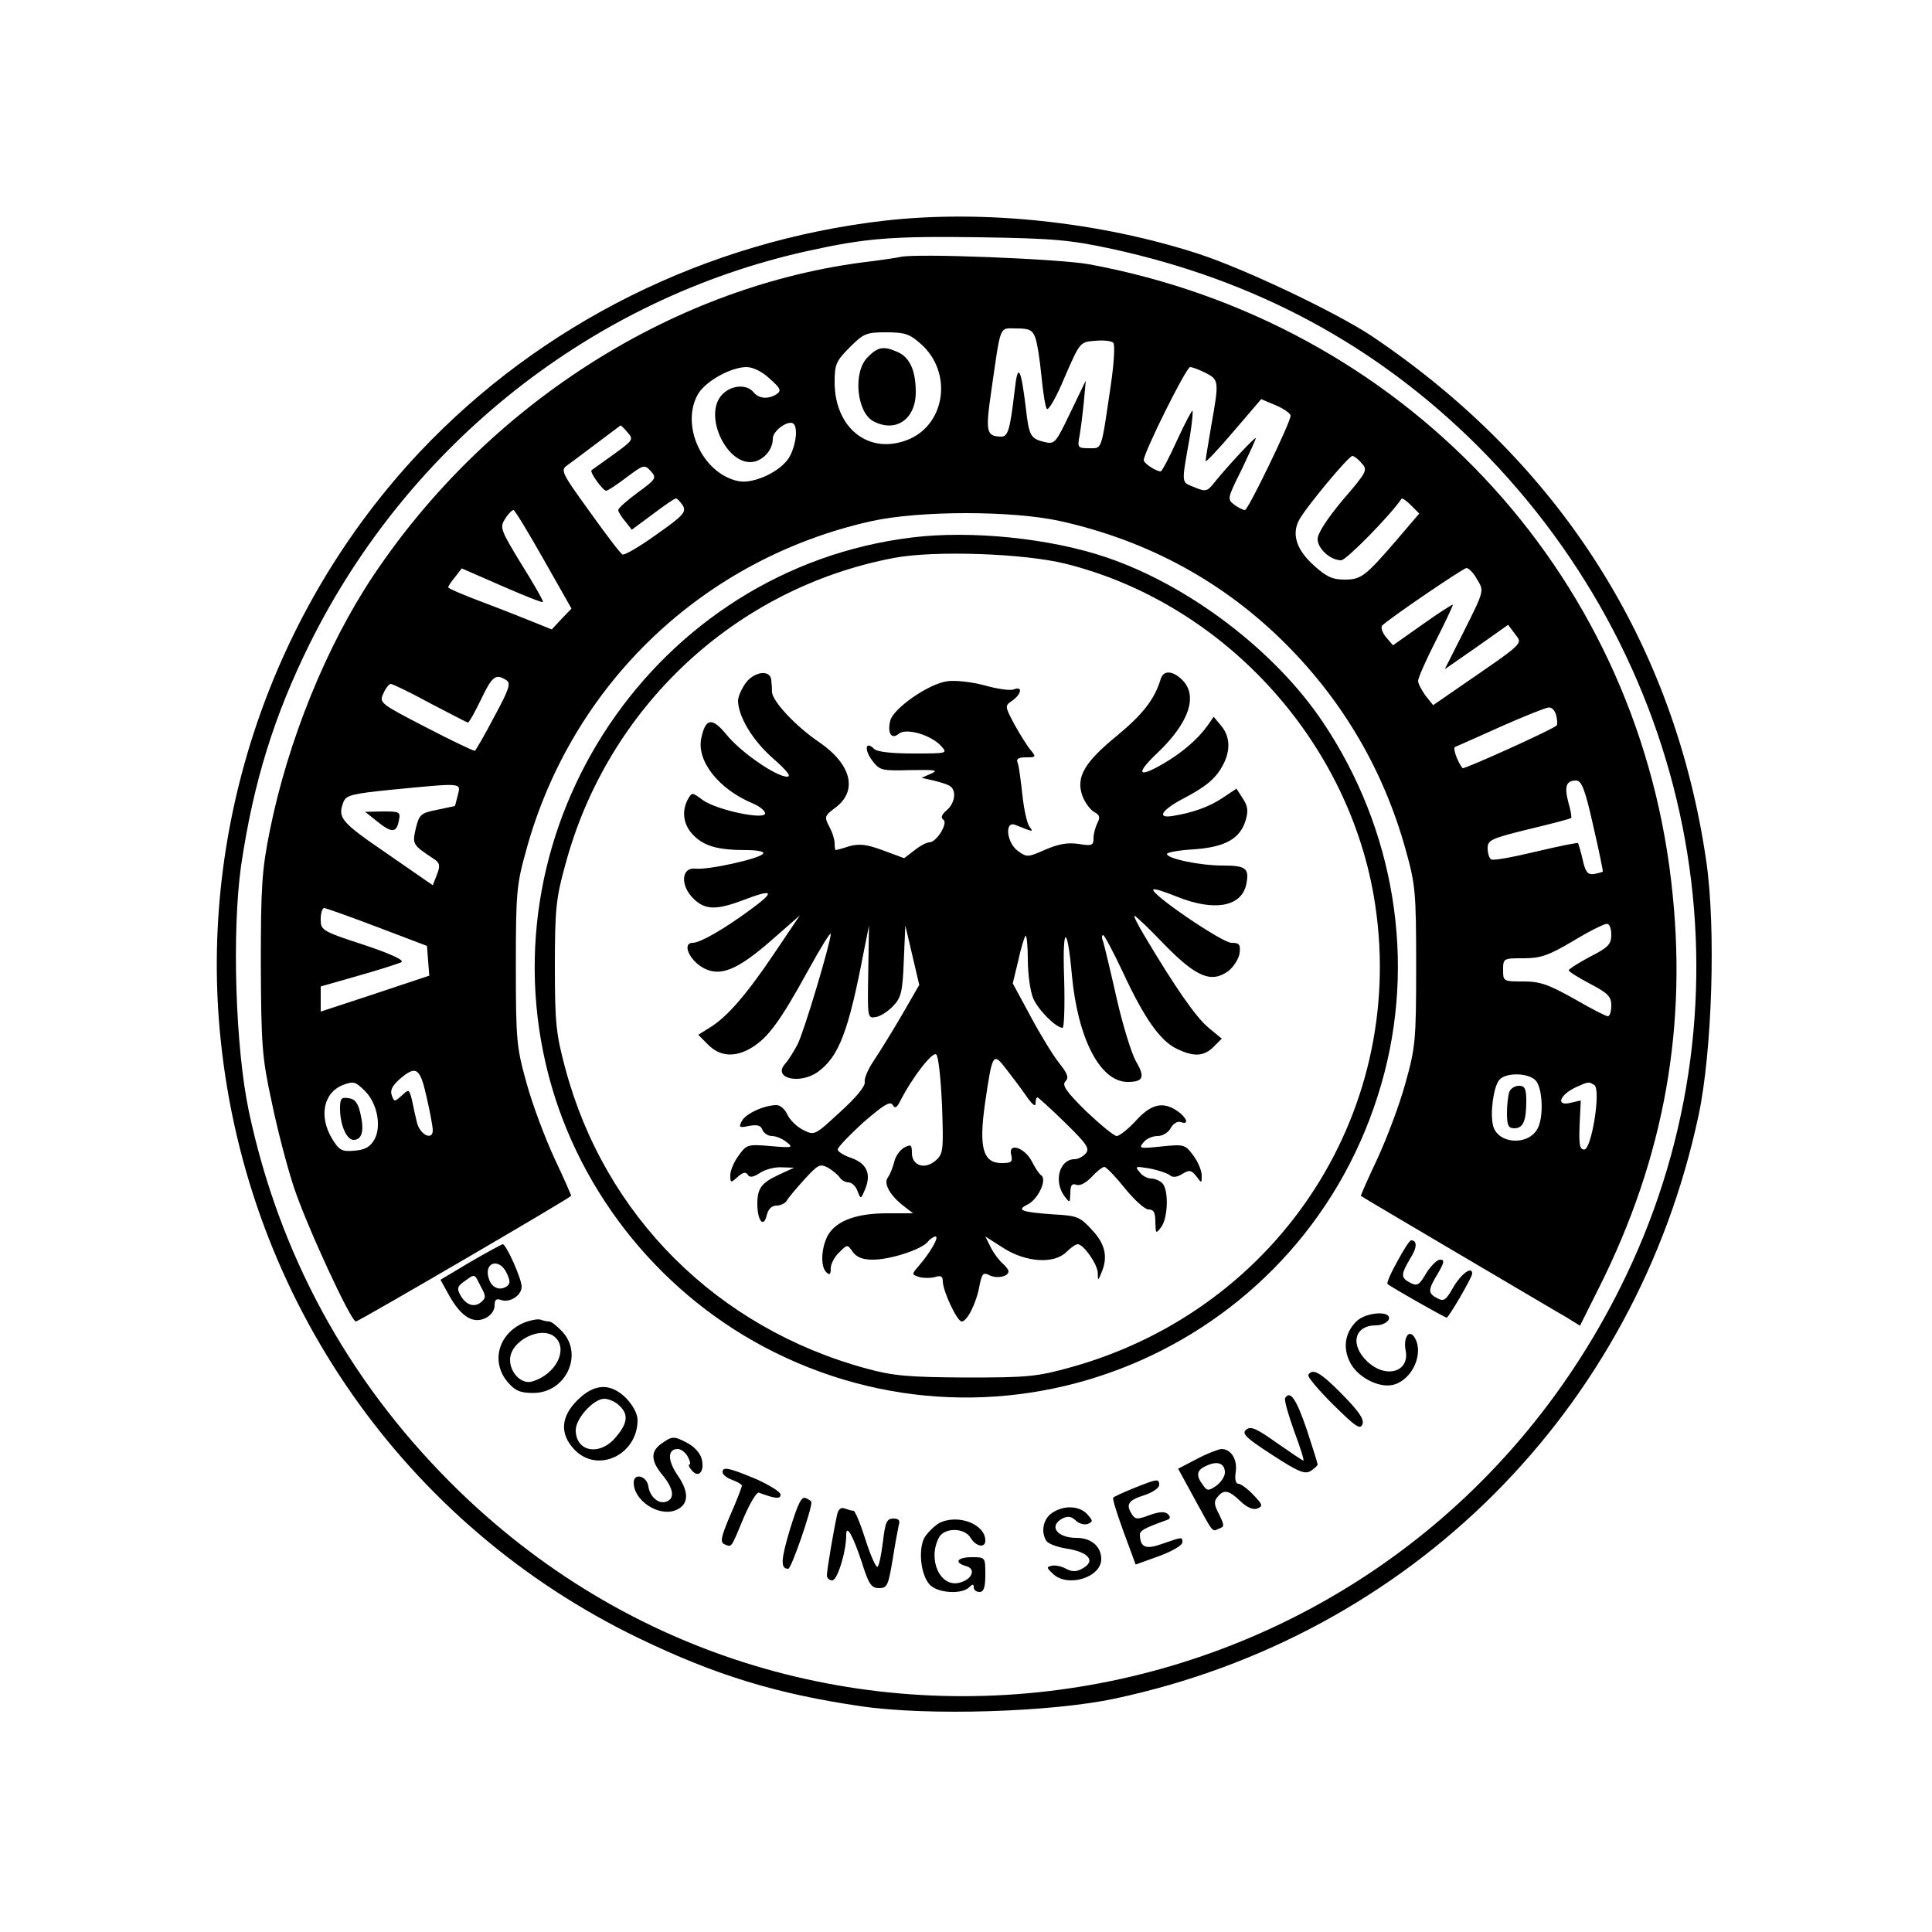 <?xml version="1.0" standalone="no"?>
<!DOCTYPE svg PUBLIC "-//W3C//DTD SVG 20010904//EN"
 "http://www.w3.org/TR/2001/REC-SVG-20010904/DTD/svg10.dtd">
<svg version="1.0" xmlns="http://www.w3.org/2000/svg"
 width="500pt" height="500pt" viewBox="0 0 500 500"
 preserveAspectRatio="xMidYMid meet">

<g transform="translate(0,500) scale(0.1,-0.1)"
fill="#000000" stroke="none">
<path d="M2290 4429 c-462 -53 -890 -266 -1204 -599 -382 -406 -572 -968 -515
-1520 69 -673 477 -1258 1083 -1550 199 -96 357 -144 576 -176 173 -25 491
-15 655 20 766 163 1348 745 1511 1510 35 165 45 483 20 656 -82 565 -379
1032 -864 1359 -93 62 -328 174 -450 214 -256 83 -556 115 -812 86z m587 -73
c373 -81 686 -250 948 -511 574 -575 727 -1427 384 -2145 -567 -1189 -2122
-1462 -3045 -535 -267 268 -442 592 -520 959 -35 166 -44 466 -20 636 32 216
85 387 178 575 257 517 732 892 1286 1015 154 34 218 39 447 36 193 -3 235 -7
342 -30z"/>
<path d="M2330 4335 c-8 -2 -55 -9 -105 -15 -493 -67 -966 -371 -1259 -810
-121 -181 -221 -427 -268 -661 -20 -100 -23 -142 -23 -344 1 -210 3 -241 28
-356 14 -69 40 -168 57 -220 33 -100 148 -349 161 -349 7 0 545 314 557 325 1
1 -18 44 -43 97 -24 52 -57 139 -72 194 -26 93 -28 110 -28 304 0 194 2 211
28 304 119 428 458 750 891 847 125 28 368 28 492 0 227 -51 423 -158 584
-320 148 -149 251 -327 307 -527 26 -93 28 -110 28 -304 0 -194 -2 -211 -28
-304 -15 -55 -48 -142 -72 -194 -25 -53 -44 -96 -43 -97 2 -2 116 -69 253
-150 138 -81 264 -156 282 -166 l32 -20 49 98 c170 339 231 681 187 1053 -94
807 -697 1446 -1506 1596 -76 14 -449 29 -489 19z m349 -208 c5 -12 12 -57 16
-98 4 -42 10 -81 14 -87 4 -6 25 30 46 81 40 92 40 92 79 95 21 2 42 0 47 -5
5 -5 2 -53 -6 -108 -26 -176 -22 -165 -57 -165 -29 0 -30 2 -24 33 3 17 8 57
11 87 l5 55 -40 -83 c-38 -79 -40 -82 -67 -76 -36 9 -40 16 -48 87 -13 107
-21 120 -29 47 -12 -102 -17 -120 -35 -120 -38 1 -41 11 -26 115 26 180 20
165 66 165 32 0 41 -4 48 -23z m-296 -17 c84 -74 64 -211 -36 -249 -100 -38
-187 32 -187 150 0 46 4 55 39 90 36 36 43 39 94 39 48 0 61 -4 90 -30z m-391
-90 c28 -25 31 -31 18 -40 -22 -14 -46 -12 -60 5 -17 21 -56 19 -80 -5 -54
-54 15 -194 85 -174 26 8 45 33 45 59 0 21 42 50 54 38 11 -11 6 -53 -9 -82
-19 -39 -94 -75 -135 -66 -93 20 -150 146 -103 226 20 33 85 69 125 69 17 0
41 -12 60 -30z m1128 15 c35 -18 35 -22 15 -135 -8 -47 -15 -89 -15 -93 0 -5
32 29 72 76 l72 84 38 -16 c21 -9 38 -21 38 -27 0 -17 -110 -244 -118 -244 -5
0 -17 6 -28 14 -18 14 -18 16 19 90 20 42 37 79 37 82 0 6 -73 -72 -109 -117
-17 -21 -21 -22 -50 -10 -35 15 -34 4 -11 135 5 33 8 61 6 63 -1 2 -20 -33
-40 -77 -20 -44 -39 -80 -42 -80 -12 0 -44 21 -44 29 0 20 110 241 120 241 6
0 24 -7 40 -15z m-1496 -154 c16 -18 15 -20 -36 -57 -29 -21 -55 -39 -57 -41
-6 -4 29 -53 38 -53 4 0 28 16 53 35 44 33 46 33 62 16 16 -18 14 -21 -34 -56
-27 -20 -50 -40 -50 -45 0 -4 8 -18 18 -29 l17 -22 54 40 c30 23 57 41 60 41
4 0 11 -8 18 -18 10 -17 2 -26 -69 -76 -43 -31 -83 -54 -87 -51 -5 2 -43 52
-85 111 -71 98 -76 107 -59 119 13 9 113 85 139 104 0 1 9 -7 18 -18z m1900
-80 c16 -17 14 -22 -49 -95 -40 -48 -65 -86 -65 -101 0 -25 33 -55 61 -55 13
0 127 116 156 159 2 3 13 -5 25 -17 l21 -21 -58 -68 c-82 -95 -92 -103 -136
-103 -31 0 -47 8 -78 36 -45 40 -59 81 -39 118 16 31 128 166 138 166 4 0 15
-8 24 -19z m-2117 -249 l72 -127 -26 -27 -25 -27 -47 19 c-25 10 -85 34 -133
52 -48 18 -88 35 -88 38 0 3 8 15 18 27 l17 22 103 -45 c57 -25 105 -44 107
-42 2 2 -23 46 -55 97 -55 90 -57 96 -43 118 8 13 18 23 22 23 3 0 38 -57 78
-128z m2416 -52 c18 -29 18 -29 -33 -131 l-51 -101 82 57 82 58 18 -24 c20
-26 26 -20 -144 -137 l-68 -47 -20 25 c-10 14 -19 31 -19 38 0 7 20 53 45 102
25 49 45 92 45 95 0 2 -35 -20 -77 -50 l-78 -55 -18 21 c-10 12 -14 26 -10 30
19 19 209 148 218 149 6 0 19 -13 28 -30z m-2513 -260 c13 -8 8 -23 -31 -95
-25 -48 -48 -87 -50 -88 -3 -1 -60 26 -127 61 -118 61 -121 63 -110 87 6 14
15 25 19 25 5 0 51 -22 102 -50 52 -27 96 -50 98 -50 3 0 18 27 34 60 29 61
38 67 65 50z m2717 -90 c3 -11 4 -23 2 -27 -4 -8 -241 -115 -244 -111 -14 18
-26 53 -19 55 5 2 59 26 119 53 61 27 116 49 123 49 8 1 16 -8 19 -19z m96
-286 c15 -65 26 -118 25 -120 -2 -1 -12 -4 -23 -6 -16 -2 -22 5 -29 37 -5 22
-11 41 -12 43 -1 2 -50 -8 -109 -22 -59 -14 -111 -24 -116 -20 -5 3 -9 16 -9
29 0 21 9 25 106 49 59 14 108 27 110 29 2 2 -1 20 -7 40 -11 42 -6 57 20 57
14 0 23 -22 44 -116z m-2938 79 c-4 -16 -7 -28 -8 -29 -1 0 -22 -5 -47 -10
-41 -8 -45 -12 -54 -48 -9 -41 -9 -42 47 -79 15 -10 17 -17 8 -40 l-11 -28
-120 83 c-118 81 -127 91 -111 133 7 17 23 21 122 31 187 18 182 19 174 -13z
m-209 -342 l129 -49 3 -39 3 -38 -141 -47 -140 -46 0 32 0 33 98 28 c53 15
103 31 111 35 8 5 -29 22 -98 45 -108 35 -111 38 -111 66 0 16 4 29 9 29 4 0
66 -22 137 -49z m3194 -20 c0 -25 -8 -33 -55 -57 -30 -16 -55 -32 -55 -35 0
-4 25 -19 55 -35 46 -24 55 -33 55 -56 0 -16 -4 -28 -9 -28 -5 0 -44 20 -87
45 -66 37 -88 45 -131 45 -52 0 -53 0 -53 30 0 30 1 30 53 30 44 0 64 7 127
44 41 25 81 45 88 45 7 1 12 -11 12 -28z m-3066 -420 c9 -39 16 -77 16 -86 0
-28 -33 -12 -41 20 -4 17 -10 43 -13 59 -7 27 -8 28 -26 11 -19 -17 -20 -17
-26 0 -5 13 1 25 20 42 43 37 53 30 70 -46z m2870 43 c18 -18 22 -95 5 -125
-24 -45 -103 -40 -115 8 -8 32 1 100 16 118 16 20 75 19 94 -1z m-3029 -28
c31 -31 43 -91 24 -125 -11 -19 -24 -27 -52 -29 -32 -3 -39 1 -57 30 -36 59
-23 122 30 141 25 9 30 8 55 -17z m3181 16 c18 -11 -7 -167 -26 -167 -12 0
-14 13 -12 64 l3 63 -26 -6 c-40 -10 -29 21 15 41 31 14 32 14 46 5z"/>
<path d="M2245 4075 c-38 -38 -28 -142 15 -165 58 -31 110 5 110 75 0 55 -15
90 -47 104 -36 16 -51 14 -78 -14z"/>
<path d="M975 2875 c38 -31 51 -31 57 0 5 24 3 25 -41 25 l-46 -1 30 -24z"/>
<path d="M3906 2174 c-3 -9 -6 -33 -6 -55 0 -32 4 -39 19 -39 23 0 31 19 31
71 0 32 -4 39 -19 39 -10 0 -22 -7 -25 -16z"/>
<path d="M880 2131 c0 -42 17 -81 35 -81 22 0 28 24 18 67 -6 28 -14 39 -31
41 -19 3 -22 -1 -22 -27z"/>
<path d="M2360 3609 c-663 -81 -1110 -744 -940 -1393 81 -309 298 -574 585
-716 625 -310 1377 23 1570 695 91 315 35 659 -152 937 -123 183 -344 352
-558 425 -146 50 -352 71 -505 52z m398 -68 c403 -101 725 -448 797 -858 95
-547 -239 -1069 -782 -1221 -90 -25 -112 -27 -273 -27 -149 1 -187 4 -257 23
-387 105 -678 395 -780 777 -24 89 -27 118 -27 265 0 146 3 176 27 262 109
407 439 716 850 794 104 20 337 12 445 -15z"/>
<path d="M1931 3234 c-11 -15 -21 -36 -21 -48 1 -41 38 -103 91 -149 36 -32
48 -47 36 -47 -29 0 -122 65 -157 109 -37 45 -54 43 -65 -9 -13 -59 45 -133
135 -170 16 -7 30 -18 30 -25 0 -18 -127 9 -162 35 -27 20 -27 20 -38 1 -17
-32 -11 -67 15 -93 28 -28 63 -38 137 -38 28 0 47 -4 43 -9 -7 -13 -143 -43
-175 -39 -37 4 -40 -43 -6 -77 30 -30 59 -31 128 -5 81 31 86 24 19 -25 -68
-50 -129 -85 -148 -85 -29 0 -9 -46 29 -66 43 -22 87 -4 175 73 l73 64 -66
-98 c-72 -107 -123 -166 -168 -193 l-29 -18 26 -26 c31 -31 70 -33 113 -7 42
26 73 68 144 197 33 60 60 104 60 97 0 -21 -69 -253 -86 -286 -9 -17 -23 -40
-32 -50 -34 -38 39 -55 86 -20 53 39 78 105 116 303 l15 75 -2 -121 c-2 -119
-2 -120 20 -116 12 2 32 15 45 29 20 21 24 37 27 116 l4 92 18 -77 18 -77 -45
-78 c-25 -43 -58 -96 -72 -117 -15 -22 -26 -47 -24 -56 2 -11 -23 -41 -64 -78
-66 -61 -66 -61 -96 -46 -16 8 -34 26 -40 39 -6 14 -19 25 -28 25 -32 0 -80
-22 -90 -41 -9 -17 -7 -18 18 -13 21 4 31 2 35 -10 4 -9 15 -16 25 -16 10 0
27 -7 38 -16 18 -14 15 -15 -42 -10 -58 5 -62 4 -82 -24 -12 -16 -22 -39 -22
-51 0 -21 1 -21 19 -5 13 12 21 14 26 6 5 -8 14 -7 31 4 13 9 38 16 56 15 l33
-1 -39 -18 c-45 -21 -56 -35 -56 -75 0 -44 16 -64 24 -31 4 17 13 26 26 26 10
0 23 6 27 14 4 7 25 32 46 55 34 37 39 40 60 29 12 -7 26 -19 30 -25 4 -7 15
-13 23 -13 8 0 19 -10 23 -22 9 -23 9 -22 21 7 15 39 2 65 -39 79 -18 6 -33
16 -33 21 0 6 30 37 66 70 51 44 69 56 76 46 6 -11 11 -8 20 10 31 61 84 129
93 120 6 -6 12 -65 15 -133 4 -115 3 -124 -16 -141 -28 -25 -62 -14 -62 19 0
22 -3 23 -20 14 -11 -6 -23 -23 -26 -38 -4 -15 -11 -32 -16 -39 -12 -15 4 -45
38 -72 l27 -21 -67 0 c-77 0 -128 -18 -151 -53 -19 -30 -23 -83 -7 -99 9 -9
12 -7 12 10 0 11 10 30 22 41 21 21 21 21 35 1 10 -14 26 -20 52 -20 45 0 125
26 142 46 6 8 16 14 20 14 11 0 -15 -44 -44 -77 -18 -21 -18 -21 2 -28 12 -3
30 -3 41 0 15 5 20 2 20 -12 1 -26 37 -103 49 -103 14 0 38 48 46 93 6 31 10
35 25 27 19 -10 50 -4 50 10 0 4 -7 13 -16 21 -8 7 -22 25 -30 41 l-14 28 47
-30 c58 -37 131 -42 163 -10 11 11 24 20 29 20 15 0 51 -51 52 -74 0 -21 1
-21 9 -1 18 41 11 75 -24 112 -30 33 -38 37 -97 40 -86 6 -100 11 -69 26 27
14 50 64 35 75 -6 4 -17 21 -25 37 -19 36 -62 49 -53 16 4 -18 1 -21 -25 -21
-48 0 -59 40 -43 153 19 131 21 134 53 93 15 -19 39 -51 53 -71 15 -22 25 -31
25 -21 0 9 2 16 5 16 2 0 34 -29 71 -65 56 -55 65 -67 54 -80 -7 -8 -20 -15
-29 -15 -39 0 -55 -57 -26 -96 14 -18 14 -18 15 8 0 20 4 26 15 22 9 -4 25 4
40 20 13 14 28 26 33 26 5 0 29 -25 53 -55 24 -30 52 -55 61 -55 14 0 18 -8
18 -32 1 -31 1 -32 15 -14 18 24 20 97 3 114 -7 7 -20 12 -29 12 -9 0 -23 7
-30 17 -13 15 -10 15 26 9 22 -4 45 -12 52 -17 7 -7 19 -6 33 3 18 11 23 10
36 -6 14 -19 14 -19 14 2 0 13 -10 36 -22 52 -21 28 -23 29 -82 23 -56 -6 -60
-5 -47 10 7 10 24 17 37 17 13 0 28 9 34 21 7 12 18 18 26 15 22 -8 16 11 -8
28 -37 26 -68 20 -108 -24 -20 -22 -43 -40 -50 -40 -7 0 -42 29 -79 64 -52 51
-63 68 -54 77 10 10 6 20 -16 48 -16 20 -49 74 -74 121 l-46 85 14 58 c7 33
16 62 19 65 3 3 6 -25 6 -62 0 -36 6 -81 14 -100 13 -30 59 -76 76 -76 4 0 6
57 4 128 -5 137 8 143 20 9 15 -164 73 -277 144 -277 41 0 46 12 22 53 -11 19
-34 92 -50 163 -16 71 -32 137 -35 147 -4 9 -4 17 0 17 3 0 26 -43 51 -96 55
-119 97 -178 139 -198 45 -22 71 -20 96 5 l21 21 -34 28 c-32 26 -87 105 -166
238 -17 28 -29 52 -26 52 3 0 38 -33 77 -74 83 -85 122 -101 166 -69 14 11 27
32 29 46 3 23 -1 27 -21 27 -24 0 -212 128 -202 138 2 3 30 -6 62 -19 95 -38
165 -26 178 31 9 43 0 50 -61 50 -59 0 -144 18 -144 30 0 4 32 10 71 12 81 6
119 28 133 76 7 24 5 37 -8 56 l-16 25 -36 -24 c-34 -23 -79 -39 -131 -47 -40
-6 -26 16 27 44 61 32 87 53 106 90 19 37 17 72 -5 99 l-20 24 -16 -23 c-25
-35 -66 -70 -112 -97 -68 -40 -76 -29 -18 26 82 78 106 148 65 189 -25 25 -49
26 -56 3 -16 -53 -46 -91 -112 -146 -85 -69 -108 -108 -91 -156 6 -17 20 -36
30 -42 15 -8 17 -14 9 -29 -5 -10 -10 -28 -10 -39 0 -19 -4 -21 -39 -15 -28 4
-51 0 -86 -15 -45 -20 -48 -20 -71 -3 -29 21 -35 79 -6 67 48 -19 47 -19 36
-4 -6 8 -14 44 -18 81 -4 37 -9 75 -12 83 -5 11 1 15 21 15 26 0 27 1 13 18
-8 9 -27 39 -42 66 -26 49 -26 49 -6 63 24 17 27 38 4 29 -9 -4 -43 1 -75 10
-33 9 -76 14 -97 11 -48 -6 -140 -70 -148 -102 -8 -32 3 -50 22 -34 19 16 83
-3 109 -31 18 -20 18 -20 -71 -20 -56 0 -94 4 -102 12 -22 22 -26 -2 -5 -30
20 -26 24 -27 99 -25 64 1 74 0 54 -9 l-25 -11 31 -7 c17 -4 36 -10 42 -14 18
-11 14 -44 -8 -63 -13 -11 -16 -19 -9 -24 14 -8 -17 -59 -36 -59 -7 0 -24 -9
-39 -21 l-26 -20 -54 20 c-43 16 -62 18 -88 11 -18 -6 -34 -10 -35 -10 -2 0
-3 8 -3 18 0 9 -6 29 -14 43 -13 25 -12 28 15 48 60 44 43 113 -42 171 -59 40
-118 103 -121 128 0 9 -1 24 -2 32 -2 27 -42 23 -65 -6z"/>
<path d="M3616 1735 c-17 -30 -28 -56 -25 -58 9 -8 148 -87 153 -87 5 0 66
104 66 114 0 20 -28 0 -48 -34 -20 -35 -25 -39 -42 -30 -25 13 -25 21 1 64 17
29 18 36 6 36 -8 0 -24 -16 -36 -35 -18 -31 -23 -34 -41 -25 -25 13 -25 21 -1
62 19 29 19 48 3 48 -4 0 -20 -25 -36 -55z"/>
<path d="M1217 1734 l-77 -46 22 -40 c31 -55 61 -74 93 -60 15 7 25 20 25 33
0 15 4 19 16 15 22 -9 54 11 54 34 0 21 -40 110 -49 110 -4 -1 -41 -21 -84
-46z m95 -30 c9 -20 9 -27 -2 -34 -18 -11 -38 -2 -45 21 -14 43 28 55 47 13z
m-68 -33 c14 -25 14 -30 1 -41 -18 -15 -40 -7 -54 19 -9 16 -7 23 11 35 28 20
25 21 42 -13z"/>
<path d="M3510 1580 c-29 -29 -35 -67 -17 -104 18 -39 75 -69 112 -60 50 12
82 83 55 124 -14 21 -29 -3 -22 -36 10 -55 -52 -73 -100 -27 -45 43 -33 93 23
93 15 0 29 7 33 15 9 24 -59 20 -84 -5z"/>
<path d="M1354 1576 c-65 -29 -84 -101 -40 -153 19 -22 32 -28 66 -28 84 0
131 99 75 159 -13 14 -28 26 -34 26 -5 0 -15 2 -23 5 -7 2 -27 -2 -44 -9z m84
-38 c32 -32 0 -95 -60 -113 -27 -9 -58 21 -58 56 0 50 84 91 118 57z"/>
<path d="M3386 1442 c-3 -5 26 -39 64 -77 58 -57 70 -66 76 -51 5 13 -9 33
-52 77 -56 57 -77 69 -88 51z"/>
<path d="M1494 1376 c-43 -43 -46 -87 -7 -128 60 -62 163 -13 163 77 0 16 -12
38 -29 56 -41 41 -83 39 -127 -5z m108 -13 c25 -22 23 -46 -8 -82 -41 -50
-104 -39 -104 18 0 30 46 81 74 81 10 0 28 -7 38 -17z"/>
<path d="M3326 1382 c-3 -5 8 -43 23 -85 16 -43 27 -77 24 -77 -2 0 -33 21
-69 46 -52 37 -67 44 -79 34 -12 -10 -1 -21 67 -65 68 -44 84 -51 100 -42 10
7 18 14 18 17 0 3 -13 44 -28 90 -27 79 -43 103 -56 82z"/>
<path d="M1712 1264 c-29 -20 -28 -45 3 -82 28 -34 32 -60 10 -68 -20 -8 -43
12 -47 39 -4 28 -38 36 -38 10 0 -46 63 -88 107 -72 35 13 38 45 8 89 -28 40
-28 70 -1 70 9 0 20 -9 26 -20 6 -11 8 -20 4 -20 -3 0 -1 -7 6 -15 18 -22 34
-3 26 29 -3 14 -19 32 -36 41 -36 19 -40 19 -68 -1z"/>
<path d="M3097 1224 l-48 -25 42 -77 c51 -93 45 -86 64 -78 14 5 14 8 0 37
-13 24 -14 34 -4 45 16 20 29 18 59 -11 18 -17 33 -23 44 -19 15 6 14 10 -10
35 -15 16 -33 29 -39 29 -7 0 -10 12 -7 30 5 33 -12 60 -37 60 -9 -1 -38 -12
-64 -26z m73 -35 c0 -10 -10 -25 -22 -34 -21 -14 -24 -14 -35 2 -19 25 -16 39
10 50 28 13 47 6 47 -18z"/>
<path d="M1870 1190 c0 -6 11 -15 25 -20 14 -5 25 -12 25 -15 0 -3 -13 -38
-30 -76 -25 -59 -27 -71 -14 -76 18 -7 15 -12 49 70 16 37 33 66 39 64 43 -16
56 -17 56 -5 0 7 -29 25 -65 41 -70 29 -85 32 -85 17z"/>
<path d="M2935 1149 c-27 -11 -52 -22 -54 -25 -3 -3 13 -53 50 -151 l8 -22 61
22 c33 12 60 28 60 35 0 15 1 15 -51 -3 -44 -16 -58 -10 -59 23 0 11 11 17 69
38 10 3 11 8 4 15 -8 8 -22 7 -48 -2 -31 -12 -37 -11 -45 1 -17 26 -11 37 30
50 22 7 40 19 40 27 0 17 -5 16 -65 -8z"/>
<path d="M2045 1044 c-24 -80 -26 -104 -5 -104 8 0 60 151 60 172 0 3 -7 8
-15 11 -11 5 -20 -15 -40 -79z"/>
<path d="M2166 1078 c-9 -41 -26 -141 -26 -155 0 -7 6 -13 14 -13 13 0 36 74
36 117 0 30 17 0 40 -69 18 -58 25 -68 45 -68 21 0 24 7 35 73 6 39 14 80 16
90 4 12 0 17 -14 17 -17 0 -21 -9 -27 -60 -4 -33 -10 -62 -14 -65 -4 -2 -18
29 -31 70 -13 41 -27 75 -31 75 -4 0 -14 3 -23 6 -10 4 -17 -2 -20 -18z"/>
<path d="M2722 1084 c-22 -15 -29 -48 -14 -72 5 -7 26 -15 48 -19 62 -9 82
-33 44 -53 -14 -8 -26 -8 -41 0 -11 6 -27 10 -36 8 -15 -3 -15 -5 1 -20 37
-38 126 -11 126 37 0 33 -26 55 -64 55 -50 0 -73 30 -37 50 15 7 23 6 35 -5 8
-8 22 -12 31 -9 14 6 14 8 -1 25 -21 23 -62 24 -92 3z"/>
<path d="M2430 1058 c-13 -8 -30 -25 -38 -38 -16 -32 -9 -96 14 -121 20 -22
83 -26 102 -7 9 9 12 9 12 0 0 -7 7 -12 15 -12 11 0 15 12 15 45 0 45 0 45
-35 45 -38 0 -47 -14 -15 -23 27 -7 16 -35 -17 -43 -50 -13 -83 60 -53 117 14
26 66 26 82 -1 14 -23 38 -27 38 -7 0 43 -72 70 -120 45z"/>
</g>
</svg>
